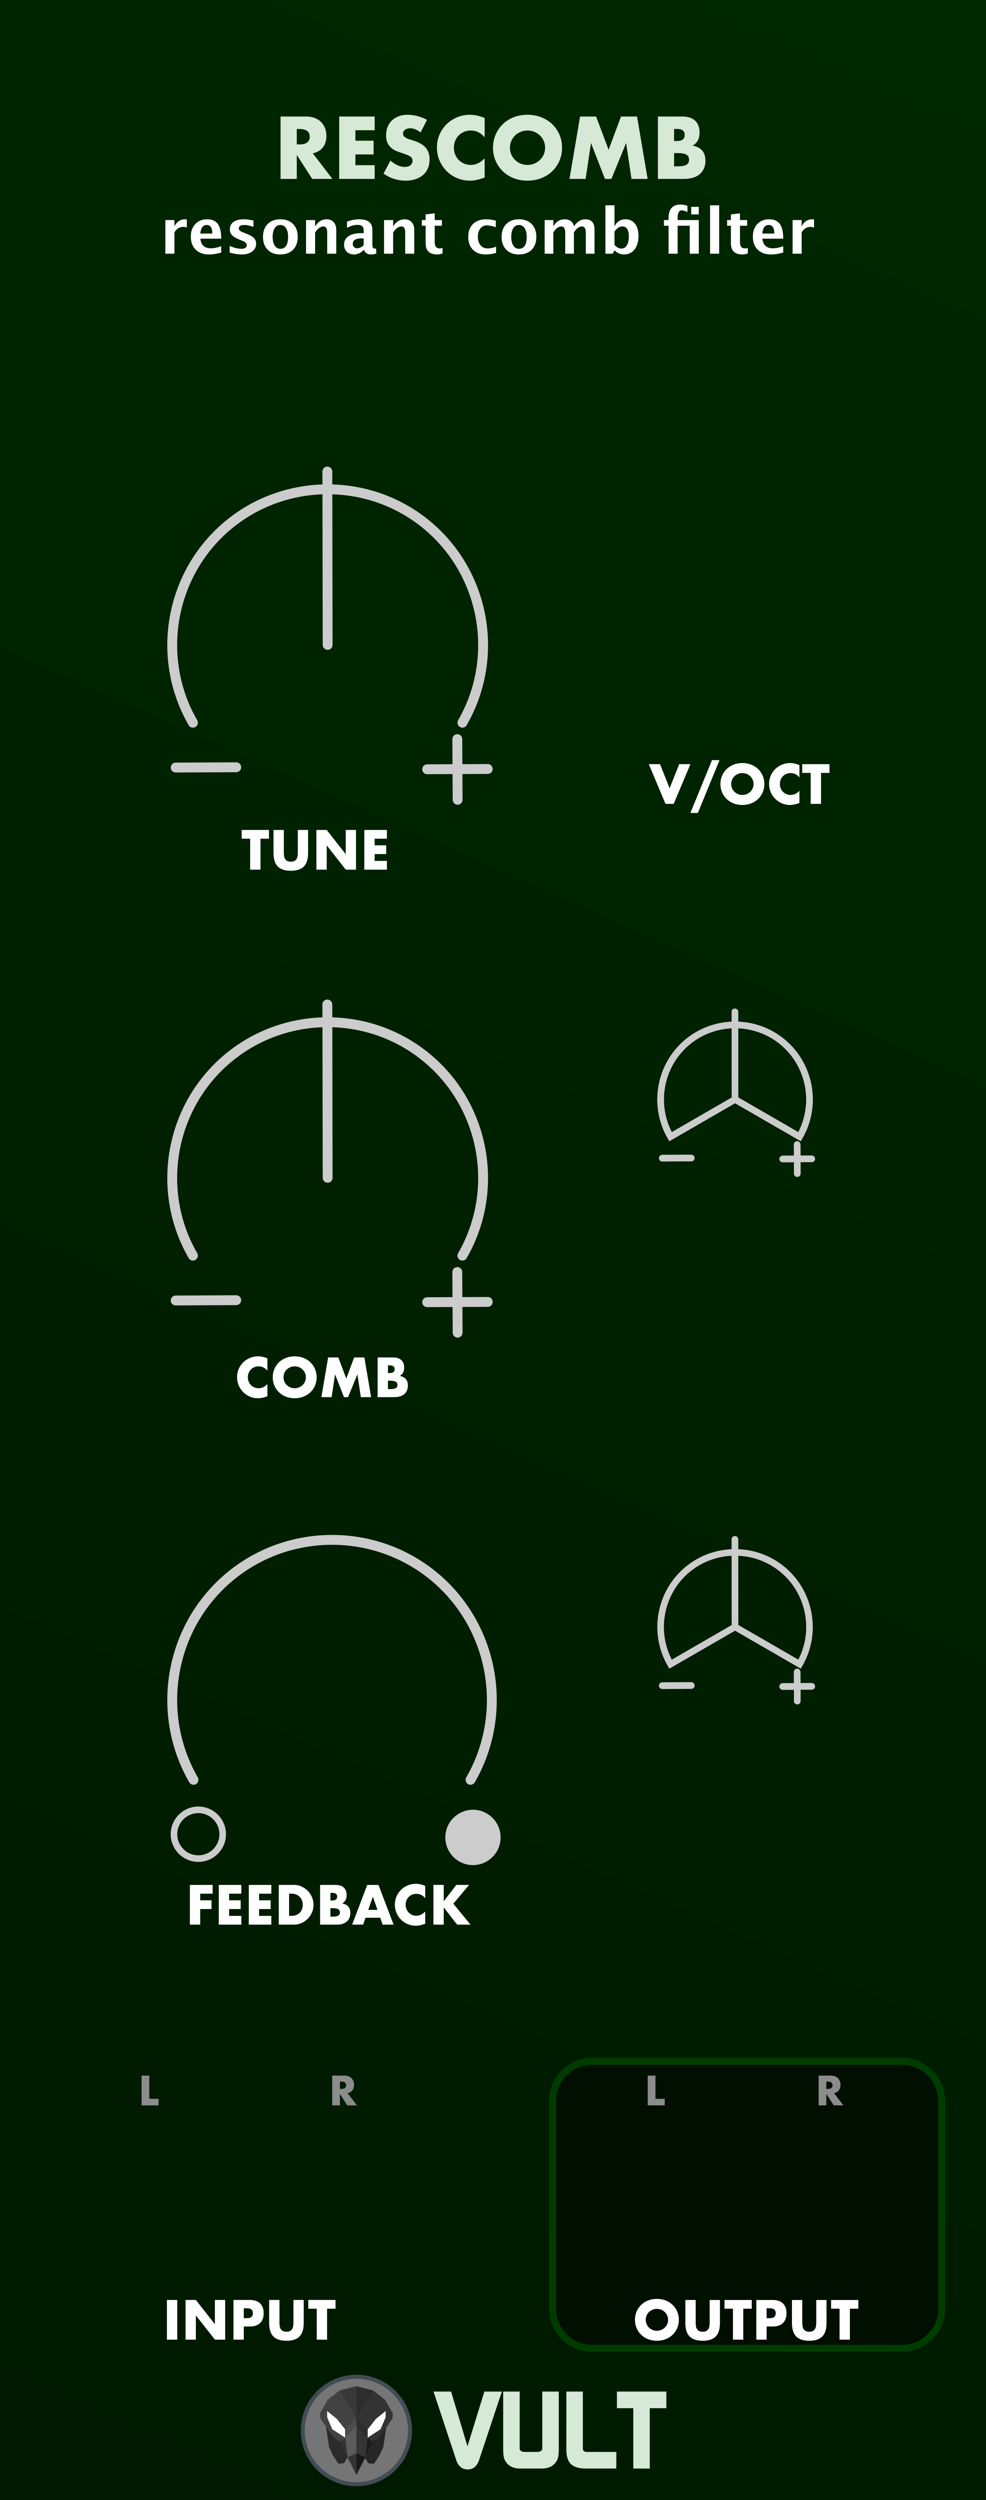<?xml version="1.0" encoding="UTF-8" standalone="no"?>
<svg
   xmlns:serif="http://www.serif.com/"
   xmlns:dc="http://purl.org/dc/elements/1.1/"
   xmlns:cc="http://creativecommons.org/ns#"
   xmlns:rdf="http://www.w3.org/1999/02/22-rdf-syntax-ns#"
   xmlns:svg="http://www.w3.org/2000/svg"
   xmlns="http://www.w3.org/2000/svg"
   xmlns:sodipodi="http://sodipodi.sourceforge.net/DTD/sodipodi-0.dtd"
   xmlns:inkscape="http://www.inkscape.org/namespaces/inkscape"
   width="150px"
   height="380px"
   version="1.1"
   xml:space="preserve"
   style="fill-rule:evenodd;clip-rule:evenodd;stroke-linecap:round;"
   id="svg1067"
   sodipodi:docname="Rescomb.svg"
   inkscape:version="0.92.3 (2405546, 2018-03-11)"><rect width="100%" height="100%" fill="#808080" stroke="none"/><sodipodi:namedview
   pagecolor="#ffffff"
   bordercolor="#666666"
   borderopacity="1"
   objecttolerance="10"
   gridtolerance="10"
   guidetolerance="10"
   inkscape:pageopacity="0"
   inkscape:pageshadow="2"
   inkscape:window-width="1920"
   inkscape:window-height="1017"
   id="namedview1069"
   showgrid="false"
   inkscape:zoom="2.2105263"
   inkscape:cx="75"
   inkscape:cy="190"
   inkscape:window-x="1912"
   inkscape:window-y="-8"
   inkscape:window-maximized="1"
   inkscape:current-layer="svg1067" />
  <defs
   id="defs949">
    <linearGradient
   id="_Linear1"
   x1="0"
   y1="0"
   x2="1"
   y2="0"
   gradientUnits="userSpaceOnUse"
   gradientTransform="matrix(150,-379.998,379.998,150,3.28145e-4,379.998)">
      <stop
   offset="0"
   style="stop-color:#001900;stop-opacity:1"
   id="stop944" />
      <stop
   offset="1"
   style="stop-color:#002800;stop-opacity:1"
   id="stop946" />
    </linearGradient>
  
    
    
    
    
    
    
    
    
    
    
    
    
    
    
    
    
    
    
    
    
    
    
    
    
    
    
    
    
    
    
    
    
    
    
    
    
    
    
    
    
    
    
    
    
    
    
    
    
    
    
    
    
    
    
    
    
    
    
    
    
    
    
    
    
    
    
    
    
    
    
    
    
    
    
    
    
    
    
    
    
    
    
    
    
    
    
    
    
    
    
    
    
    
    
    
    
    
    
    
    
    
    
    
    
    
    
    
    
    
    
    
    
    
    
    
  </defs>
  <rect
   style="fill:url(#_Linear1)"
   height="379.998"
   width="150"
   y="0"
   x="0"
   id="rect17999" /><g
   id="g1201"
   style="fill:#d6e8d6"><path
     id="path42"
     d="m 65.952,363.5 h 2.673 l 2.49,8.317 2.574,-8.317 h 2.66 l -3.46,10.397 c -0.323,0.959 -0.903,1.438 -1.738,1.438 -0.847,0 -1.433,-0.484 -1.755,-1.453 z"
     style="fill:#d6e8d6;fill-rule:nonzero"
     inkscape:connector-curvature="0" /><path
     id="path44"
     d="M 76.55,372.292 V 363.5 h 2.507 v 8.709 c 0.044,0.312 0.334,0.468 0.869,0.468 h 1.705 c 0.513,0 0.797,-0.145 0.853,-0.435 l 0.017,-0.083 V 363.5 h 2.507 v 8.776 c 0,0.769 -0.083,1.315 -0.251,1.638 -0.445,0.858 -1.231,1.287 -2.357,1.287 h -3.243 c -1.159,0 -1.95,-0.44 -2.373,-1.321 -0.156,-0.323 -0.234,-0.852 -0.234,-1.588 z"
     style="fill:#d6e8d6;fill-rule:nonzero"
     inkscape:connector-curvature="0" /><path
     id="path46"
     d="M 86.161,372.343 V 363.5 h 2.508 v 8.642 c 0,0.357 0.211,0.535 0.635,0.535 h 4.463 l -0.016,2.524 h -4.664 c -0.167,0 -0.312,-0.006 -0.435,-0.017 -0.903,-0.077 -1.544,-0.342 -1.922,-0.794 -0.379,-0.451 -0.569,-1.133 -0.569,-2.047 z"
     style="fill:#d6e8d6;fill-rule:nonzero"
     inkscape:connector-curvature="0" /><path
     id="path48"
     d="M 93.851,366.024 V 363.5 h 7.522 v 2.524 h -2.524 v 9.177 h -2.508 v -9.177 z"
     style="fill:#d6e8d6;fill-rule:nonzero"
     inkscape:connector-curvature="0" /></g><path
   inkscape:connector-curvature="0"
   style="fill:#ffffff;fill-rule:nonzero"
   d="m 39.626,127.475 v 4.706 h -1.569 v -4.706 h -1.288 v -1.329 h 4.146 v 1.329 z"
   id="path18007" /><path
   inkscape:connector-curvature="0"
   style="fill:#ffffff;fill-rule:nonzero"
   d="m 43.179,126.146 v 3.282 c 0,0.176 0.008,0.356 0.02,0.54 0.012,0.184 0.053,0.352 0.121,0.5 0.068,0.148 0.172,0.272 0.316,0.364 0.144,0.092 0.348,0.14 0.608,0.14 0.26,0 0.464,-0.048 0.604,-0.14 0.14,-0.092 0.248,-0.216 0.316,-0.364 0.068,-0.148 0.112,-0.316 0.124,-0.5 0.012,-0.184 0.02,-0.364 0.02,-0.54 v -3.282 h 1.561 v 3.498 c 0,0.94 -0.216,1.624 -0.644,2.057 -0.428,0.432 -1.089,0.648 -1.981,0.648 -0.892,0 -1.553,-0.216 -1.985,-0.648 -0.432,-0.433 -0.648,-1.117 -0.648,-2.057 v -3.498 z"
   id="path18009" /><path
   inkscape:connector-curvature="0"
   style="fill:#ffffff;fill-rule:nonzero"
   d="m 48.134,132.181 v -6.035 h 1.568 l 2.897,3.69 v -3.69 h 1.561 v 6.035 h -1.561 l -2.897,-3.69 v 3.69 z"
   id="path18011" /><path
   inkscape:connector-curvature="0"
   style="fill:#ffffff;fill-rule:nonzero"
   d="m 58.858,127.475 h -1.865 v 1.008 h 1.761 v 1.329 h -1.761 v 1.04 h 1.865 v 1.329 h -3.433 v -6.035 h 3.433 z"
   id="path18013" /><path
   inkscape:connector-curvature="0"
   style="fill:none;stroke:#cccccc;stroke-width:1.5px"
   d="m 70.343,109.847 c 5.718,-9.906 3.48,-22.611 -5.286,-29.963 -8.761,-7.353 -21.66,-7.353 -30.422,0 -8.762,7.352 -11.004,20.057 -5.282,29.963"
   id="path18018" /><path
   inkscape:connector-curvature="0"
   style="fill:#cccccc;fill-rule:nonzero;stroke:#cccccc;stroke-width:1.5px"
   d="m 69.569,112.338 0.05,9.217"
   id="path9630" /><path
   inkscape:connector-curvature="0"
   style="fill:#cccccc;fill-rule:nonzero;stroke:#cccccc;stroke-width:1.5px"
   d="m 74.2,116.88 -9.213,0.043"
   id="path9630-1" /><path
   inkscape:connector-curvature="0"
   style="fill:#cccccc;fill-rule:nonzero;stroke:#cccccc;stroke-width:1.5px"
   d="m 35.939,116.619 -9.213,0.043"
   id="path9630-1-6" /><path
   inkscape:connector-curvature="0"
   style="fill:none;stroke:#cccccc;stroke-width:1.5px"
   d="M 49.846,98.018 49.799,71.671"
   id="path9948" /><path
   inkscape:connector-curvature="0"
   style="fill:#ffffff;fill-rule:nonzero"
   d="m 100.41,116.146 1.456,3.674 1.465,-3.674 h 1.704 l -2.545,6.035 h -1.248 l -2.537,-6.035 z"
   id="path18027" /><path
   inkscape:connector-curvature="0"
   style="fill:#ffffff;fill-rule:nonzero"
   d="m 108.317,115.538 h 1.144 l -3.297,8.027 h -1.137 z"
   id="path18029" /><path
   inkscape:connector-curvature="0"
   style="fill:#ffffff;fill-rule:nonzero"
   d="m 111.238,119.164 c 0,0.24 0.044,0.46 0.136,0.664 0.092,0.204 0.212,0.38 0.368,0.528 0.156,0.148 0.336,0.264 0.54,0.348 0.205,0.084 0.425,0.124 0.653,0.124 0.228,0 0.448,-0.04 0.652,-0.124 0.204,-0.084 0.388,-0.2 0.544,-0.348 0.156,-0.148 0.28,-0.324 0.372,-0.528 0.092,-0.204 0.136,-0.424 0.136,-0.664 0,-0.241 -0.044,-0.461 -0.136,-0.665 -0.092,-0.204 -0.216,-0.38 -0.372,-0.528 -0.156,-0.148 -0.34,-0.264 -0.544,-0.348 -0.204,-0.084 -0.424,-0.124 -0.652,-0.124 -0.228,0 -0.448,0.04 -0.653,0.124 -0.204,0.084 -0.384,0.2 -0.54,0.348 -0.156,0.148 -0.276,0.324 -0.368,0.528 -0.092,0.204 -0.136,0.424 -0.136,0.665 z m -1.641,0 c 0,-0.449 0.084,-0.865 0.248,-1.253 0.164,-0.388 0.397,-0.724 0.689,-1.012 0.292,-0.289 0.644,-0.513 1.052,-0.677 0.408,-0.164 0.856,-0.244 1.349,-0.244 0.484,0 0.932,0.08 1.344,0.244 0.412,0.164 0.765,0.388 1.061,0.677 0.296,0.288 0.528,0.624 0.692,1.012 0.164,0.388 0.248,0.804 0.248,1.253 0,0.448 -0.084,0.864 -0.248,1.252 -0.164,0.388 -0.396,0.724 -0.692,1.012 -0.296,0.289 -0.649,0.513 -1.061,0.677 -0.412,0.164 -0.86,0.244 -1.344,0.244 -0.493,0 -0.941,-0.08 -1.349,-0.244 -0.408,-0.164 -0.76,-0.388 -1.052,-0.677 -0.292,-0.288 -0.525,-0.624 -0.689,-1.012 -0.164,-0.388 -0.248,-0.804 -0.248,-1.252 z"
   id="path18031" /><path
   inkscape:connector-curvature="0"
   style="fill:#ffffff;fill-rule:nonzero"
   d="m 121.618,118.163 c -0.364,-0.444 -0.812,-0.664 -1.344,-0.664 -0.236,0 -0.452,0.044 -0.653,0.128 -0.2,0.084 -0.372,0.2 -0.516,0.348 -0.144,0.148 -0.256,0.32 -0.34,0.524 -0.084,0.204 -0.124,0.42 -0.124,0.657 0,0.24 0.04,0.46 0.124,0.664 0.084,0.204 0.196,0.38 0.344,0.528 0.148,0.148 0.32,0.268 0.516,0.352 0.197,0.084 0.413,0.128 0.641,0.128 0.5,0 0.952,-0.212 1.352,-0.64 v 1.857 l -0.16,0.056 c -0.24,0.084 -0.464,0.148 -0.672,0.188 -0.208,0.04 -0.412,0.06 -0.616,0.06 -0.416,0 -0.817,-0.08 -1.197,-0.236 -0.38,-0.156 -0.716,-0.38 -1.008,-0.665 -0.292,-0.284 -0.524,-0.624 -0.701,-1.016 -0.176,-0.392 -0.264,-0.82 -0.264,-1.284 0,-0.465 0.088,-0.889 0.26,-1.277 0.173,-0.388 0.405,-0.72 0.697,-1 0.292,-0.281 0.628,-0.501 1.012,-0.657 0.384,-0.156 0.789,-0.236 1.209,-0.236 0.24,0 0.476,0.024 0.708,0.076 0.232,0.052 0.476,0.128 0.732,0.236 z"
   id="path18033" /><path
   inkscape:connector-curvature="0"
   style="fill:#ffffff;fill-rule:nonzero"
   d="m 124.9,117.475 v 4.706 h -1.569 v -4.706 h -1.289 v -1.329 h 4.146 v 1.329 z"
   id="path18035" /><path
   inkscape:connector-curvature="0"
   style="fill:none;stroke:#cccccc;stroke-width:1px"
   d="m 121.64,172.767 c 2.737,-4.742 1.664,-10.824 -2.534,-14.346 -4.193,-3.521 -10.372,-3.521 -14.566,0 -4.197,3.522 -5.27,9.604 -2.533,14.346 l 9.816,-5.666 z"
   id="path18040" /><path
   inkscape:connector-curvature="0"
   style="fill:#cccccc;fill-rule:nonzero;stroke:#cccccc;stroke-width:1px"
   d="m 121.267,173.964 0.024,4.41"
   id="path18043" /><path
   inkscape:connector-curvature="0"
   style="fill:#cccccc;fill-rule:nonzero;stroke:#cccccc;stroke-width:1px"
   d="m 123.484,176.137 -4.41,0.02"
   id="path18046" /><path
   inkscape:connector-curvature="0"
   style="fill:#cccccc;fill-rule:nonzero;stroke:#cccccc;stroke-width:1px"
   d="m 105.165,176.013 -4.414,0.02"
   id="path18049" /><path
   inkscape:connector-curvature="0"
   style="fill:none;stroke:#cccccc;stroke-width:1px"
   d="m 111.823,167.105 -0.024,-13.31"
   id="path18052" /><path
   inkscape:connector-curvature="0"
   style="fill:none;stroke:#cccccc;stroke-width:1px"
   d="m 121.64,172.767 c 2.737,-4.742 1.664,-10.824 -2.534,-14.346 -4.193,-3.521 -10.372,-3.521 -14.566,0 -4.197,3.522 -5.27,9.604 -2.533,14.346 l 9.816,-5.666 z"
   id="path18055" /><path
   inkscape:connector-curvature="0"
   style="fill:#cccccc;fill-rule:nonzero;stroke:#cccccc;stroke-width:1px"
   d="m 121.267,173.964 0.024,4.41"
   id="path18058" /><path
   inkscape:connector-curvature="0"
   style="fill:#cccccc;fill-rule:nonzero;stroke:#cccccc;stroke-width:1px"
   d="m 123.484,176.137 -4.41,0.02"
   id="path18061" /><path
   inkscape:connector-curvature="0"
   style="fill:#cccccc;fill-rule:nonzero;stroke:#cccccc;stroke-width:1px"
   d="m 105.165,176.013 -4.414,0.02"
   id="path18064" /><path
   inkscape:connector-curvature="0"
   style="fill:none;stroke:#cccccc;stroke-width:1px"
   d="m 111.823,167.105 -0.024,-13.31"
   id="path18067" /><path
   inkscape:connector-curvature="0"
   style="fill:#ffffff;fill-rule:nonzero"
   d="m 40.681,208.337 c -0.364,-0.444 -0.812,-0.664 -1.344,-0.664 -0.236,0 -0.453,0.044 -0.653,0.128 -0.2,0.084 -0.372,0.2 -0.516,0.348 -0.144,0.148 -0.256,0.32 -0.34,0.524 -0.084,0.204 -0.124,0.42 -0.124,0.657 0,0.24 0.04,0.46 0.124,0.664 0.084,0.204 0.196,0.38 0.344,0.528 0.148,0.148 0.32,0.268 0.516,0.352 0.196,0.084 0.413,0.128 0.641,0.128 0.5,0 0.952,-0.212 1.352,-0.64 v 1.857 l -0.16,0.056 c -0.24,0.084 -0.464,0.148 -0.672,0.188 -0.208,0.04 -0.412,0.06 -0.616,0.06 -0.417,0 -0.817,-0.08 -1.197,-0.236 -0.38,-0.156 -0.716,-0.38 -1.008,-0.665 -0.292,-0.284 -0.525,-0.624 -0.701,-1.016 -0.176,-0.392 -0.264,-0.82 -0.264,-1.284 0,-0.465 0.088,-0.889 0.26,-1.277 0.172,-0.388 0.405,-0.72 0.697,-1 0.292,-0.281 0.628,-0.501 1.012,-0.657 0.384,-0.156 0.788,-0.236 1.209,-0.236 0.24,0 0.476,0.024 0.708,0.076 0.232,0.052 0.476,0.128 0.732,0.236 z"
   id="path18072" /><path
   inkscape:connector-curvature="0"
   style="fill:#ffffff;fill-rule:nonzero"
   d="m 43.13,209.338 c 0,0.24 0.044,0.46 0.136,0.664 0.092,0.204 0.212,0.38 0.368,0.528 0.156,0.148 0.337,0.264 0.541,0.348 0.204,0.084 0.424,0.124 0.652,0.124 0.228,0 0.448,-0.04 0.652,-0.124 0.204,-0.084 0.388,-0.2 0.544,-0.348 0.156,-0.148 0.28,-0.324 0.373,-0.528 0.092,-0.204 0.136,-0.424 0.136,-0.664 0,-0.241 -0.044,-0.461 -0.136,-0.665 -0.093,-0.204 -0.217,-0.38 -0.373,-0.528 -0.156,-0.148 -0.34,-0.264 -0.544,-0.348 -0.204,-0.084 -0.424,-0.124 -0.652,-0.124 -0.228,0 -0.448,0.04 -0.652,0.124 -0.204,0.084 -0.385,0.2 -0.541,0.348 -0.156,0.148 -0.276,0.324 -0.368,0.528 -0.092,0.204 -0.136,0.424 -0.136,0.665 z m -1.64,0 c 0,-0.449 0.084,-0.865 0.248,-1.253 0.164,-0.388 0.396,-0.724 0.688,-1.012 0.292,-0.289 0.644,-0.513 1.052,-0.677 0.408,-0.164 0.857,-0.244 1.349,-0.244 0.484,0 0.932,0.08 1.344,0.244 0.413,0.164 0.765,0.388 1.061,0.677 0.296,0.288 0.528,0.624 0.692,1.012 0.164,0.388 0.248,0.804 0.248,1.253 0,0.448 -0.084,0.864 -0.248,1.252 -0.164,0.388 -0.396,0.724 -0.692,1.012 -0.296,0.289 -0.648,0.513 -1.061,0.677 -0.412,0.164 -0.86,0.244 -1.344,0.244 -0.492,0 -0.941,-0.08 -1.349,-0.244 -0.408,-0.164 -0.76,-0.388 -1.052,-0.677 -0.292,-0.288 -0.524,-0.624 -0.688,-1.012 -0.164,-0.388 -0.248,-0.804 -0.248,-1.252 z"
   id="path18074" /><path
   inkscape:connector-curvature="0"
   style="fill:#ffffff;fill-rule:nonzero"
   d="m 48.893,212.355 1.024,-6.035 h 1.553 l 1.208,3.218 1.201,-3.218 h 1.552 l 1.025,6.035 h -1.561 l -0.52,-3.474 -1.425,3.474 h -0.624 l -1.353,-3.474 -0.52,3.474 z"
   id="path18076" /><path
   inkscape:connector-curvature="0"
   style="fill:#ffffff;fill-rule:nonzero"
   d="m 59.017,211.138 h 0.344 c 0.396,0 0.676,-0.052 0.848,-0.152 0.172,-0.1 0.256,-0.264 0.256,-0.488 0,-0.224 -0.084,-0.388 -0.256,-0.488 -0.172,-0.1 -0.452,-0.152 -0.848,-0.152 h -0.344 z m 0,-2.449 h 0.288 c 0.492,0 0.736,-0.196 0.736,-0.584 0,-0.388 -0.244,-0.584 -0.736,-0.584 h -0.288 z m -1.569,-2.369 h 2.337 c 0.556,0 0.976,0.132 1.265,0.4 0.288,0.269 0.432,0.653 0.432,1.153 0,0.304 -0.056,0.556 -0.164,0.756 -0.108,0.2 -0.276,0.368 -0.5,0.508 0.224,0.044 0.416,0.109 0.572,0.197 0.156,0.088 0.284,0.196 0.384,0.324 0.1,0.128 0.168,0.272 0.212,0.432 0.044,0.16 0.064,0.332 0.064,0.512 0,0.284 -0.048,0.532 -0.148,0.752 -0.1,0.22 -0.236,0.405 -0.416,0.553 -0.18,0.148 -0.396,0.26 -0.652,0.336 -0.257,0.076 -0.545,0.112 -0.865,0.112 h -2.521 z"
   id="path18078" /><path
   inkscape:connector-curvature="0"
   style="fill:none;stroke:#cccccc;stroke-width:1px"
   d="m 121.64,252.941 c 2.737,-4.742 1.664,-10.824 -2.534,-14.346 -4.193,-3.521 -10.372,-3.521 -14.566,0 -4.197,3.522 -5.27,9.604 -2.533,14.346 l 9.816,-5.666 z"
   id="path18083" /><path
   inkscape:connector-curvature="0"
   style="fill:#cccccc;fill-rule:nonzero;stroke:#cccccc;stroke-width:1px"
   d="m 121.267,254.138 0.024,4.41"
   id="path18086" /><path
   inkscape:connector-curvature="0"
   style="fill:#cccccc;fill-rule:nonzero;stroke:#cccccc;stroke-width:1px"
   d="m 123.484,256.311 -4.41,0.02"
   id="path18089" /><path
   inkscape:connector-curvature="0"
   style="fill:#cccccc;fill-rule:nonzero;stroke:#cccccc;stroke-width:1px"
   d="m 105.165,256.187 -4.414,0.02"
   id="path18092" /><path
   inkscape:connector-curvature="0"
   style="fill:none;stroke:#cccccc;stroke-width:1px"
   d="m 111.823,247.279 -0.024,-13.31"
   id="path18095" /><path
   inkscape:connector-curvature="0"
   style="fill:#cccccc;fill-rule:nonzero;stroke:#cccccc;stroke-width:1px"
   d="m 121.267,254.138 0.024,4.41"
   id="path18098" /><path
   inkscape:connector-curvature="0"
   style="fill:#cccccc;fill-rule:nonzero;stroke:#cccccc;stroke-width:1px"
   d="m 123.484,256.311 -4.41,0.02"
   id="path18101" /><path
   inkscape:connector-curvature="0"
   style="fill:#cccccc;fill-rule:nonzero;stroke:#cccccc;stroke-width:1px"
   d="m 105.165,256.187 -4.414,0.02"
   id="path18104" /><path
   inkscape:connector-curvature="0"
   style="fill:none;stroke:#cccccc;stroke-width:1px"
   d="m 111.823,247.279 -0.024,-13.31"
   id="path18107" /><path
   inkscape:connector-curvature="0"
   style="fill:#ffffff;fill-rule:nonzero"
   d="m 32.346,287.823 h -1.889 v 1.008 h 1.721 v 1.329 h -1.721 v 2.369 h -1.568 v -6.035 h 3.457 z"
   id="path18112" /><path
   inkscape:connector-curvature="0"
   style="fill:#ffffff;fill-rule:nonzero"
   d="m 36.716,287.823 h -1.865 v 1.008 h 1.761 v 1.329 h -1.761 v 1.04 h 1.865 v 1.329 h -3.434 v -6.035 h 3.434 z"
   id="path18114" /><path
   inkscape:connector-curvature="0"
   style="fill:#ffffff;fill-rule:nonzero"
   d="m 41.278,287.823 h -1.865 v 1.008 h 1.761 v 1.329 h -1.761 v 1.04 h 1.865 v 1.329 h -3.434 v -6.035 h 3.434 z"
   id="path18116" /><path
   inkscape:connector-curvature="0"
   style="fill:#ffffff;fill-rule:nonzero"
   d="m 43.975,291.2 h 0.36 c 0.272,0 0.516,-0.044 0.728,-0.128 0.212,-0.084 0.392,-0.204 0.54,-0.352 0.149,-0.148 0.261,-0.328 0.337,-0.532 0.076,-0.204 0.116,-0.432 0.116,-0.676 0,-0.241 -0.04,-0.465 -0.12,-0.673 -0.08,-0.208 -0.192,-0.388 -0.341,-0.536 -0.148,-0.148 -0.328,-0.268 -0.54,-0.352 -0.212,-0.084 -0.452,-0.128 -0.72,-0.128 h -0.36 z m -1.569,-4.706 h 2.321 c 0.412,0 0.796,0.084 1.157,0.248 0.36,0.164 0.676,0.385 0.944,0.661 0.268,0.276 0.48,0.596 0.636,0.96 0.156,0.364 0.232,0.748 0.232,1.149 0,0.396 -0.076,0.776 -0.228,1.14 -0.152,0.364 -0.364,0.688 -0.632,0.964 -0.268,0.277 -0.584,0.501 -0.944,0.665 -0.361,0.164 -0.749,0.248 -1.165,0.248 h -2.321 z"
   id="path18118" /><path
   inkscape:connector-curvature="0"
   style="fill:#ffffff;fill-rule:nonzero"
   d="m 50.265,291.312 h 0.345 c 0.396,0 0.676,-0.052 0.848,-0.152 0.172,-0.1 0.256,-0.264 0.256,-0.488 0,-0.224 -0.084,-0.388 -0.256,-0.488 -0.172,-0.1 -0.452,-0.152 -0.848,-0.152 h -0.345 z m 0,-2.449 h 0.289 c 0.492,0 0.736,-0.196 0.736,-0.584 0,-0.388 -0.244,-0.584 -0.736,-0.584 h -0.289 z m -1.568,-2.369 h 2.337 c 0.556,0 0.976,0.132 1.264,0.4 0.288,0.269 0.432,0.653 0.432,1.153 0,0.304 -0.056,0.556 -0.164,0.756 -0.108,0.2 -0.276,0.368 -0.5,0.508 0.224,0.044 0.416,0.109 0.572,0.197 0.156,0.088 0.285,0.196 0.385,0.324 0.1,0.128 0.168,0.272 0.212,0.432 0.044,0.16 0.064,0.332 0.064,0.512 0,0.284 -0.048,0.532 -0.148,0.752 -0.1,0.22 -0.236,0.405 -0.417,0.553 -0.18,0.148 -0.396,0.26 -0.652,0.336 -0.256,0.076 -0.544,0.112 -0.864,0.112 h -2.521 z"
   id="path18120" /><path
   inkscape:connector-curvature="0"
   style="fill:#ffffff;fill-rule:nonzero"
   d="m 57.428,290.288 -0.704,-2.009 -0.704,2.009 z m 0.417,1.192 h -2.241 l -0.361,1.049 h -1.672 l 2.297,-6.035 h 1.712 l 2.297,6.035 h -1.672 z"
   id="path18122" /><path
   inkscape:connector-curvature="0"
   style="fill:#ffffff;fill-rule:nonzero"
   d="m 64.687,288.511 c -0.364,-0.444 -0.812,-0.664 -1.344,-0.664 -0.236,0 -0.452,0.044 -0.652,0.128 -0.2,0.084 -0.373,0.2 -0.517,0.348 -0.144,0.148 -0.256,0.32 -0.34,0.524 -0.084,0.204 -0.124,0.42 -0.124,0.657 0,0.24 0.04,0.46 0.124,0.664 0.084,0.204 0.196,0.38 0.344,0.528 0.148,0.148 0.321,0.268 0.517,0.352 0.196,0.084 0.412,0.128 0.64,0.128 0.5,0 0.952,-0.212 1.352,-0.64 v 1.857 l -0.16,0.056 c -0.24,0.084 -0.464,0.148 -0.672,0.188 -0.208,0.04 -0.412,0.06 -0.616,0.06 -0.416,0 -0.817,-0.08 -1.197,-0.236 -0.38,-0.156 -0.716,-0.38 -1.008,-0.665 -0.292,-0.284 -0.524,-0.624 -0.7,-1.016 -0.176,-0.392 -0.265,-0.82 -0.265,-1.284 0,-0.465 0.089,-0.889 0.261,-1.277 0.172,-0.388 0.404,-0.72 0.696,-1 0.292,-0.281 0.628,-0.501 1.012,-0.657 0.384,-0.156 0.789,-0.236 1.209,-0.236 0.24,0 0.476,0.024 0.708,0.076 0.232,0.052 0.476,0.128 0.732,0.236 z"
   id="path18124" /><path
   inkscape:connector-curvature="0"
   style="fill:#ffffff;fill-rule:nonzero"
   d="m 67.505,288.983 1.912,-2.489 h 1.937 l -2.393,2.857 2.617,3.178 h -2.033 l -2.04,-2.617 v 2.617 h -1.569 v -6.035 h 1.569 z"
   id="path18126" /><path
   inkscape:connector-curvature="0"
   style="fill:none;stroke:#cccccc;stroke-width:1.5px;stroke-linecap:butt"
   d="m 71.583,270.519 c 5.878,-10.184 3.577,-23.245 -5.431,-30.804 -9.007,-7.556 -22.273,-7.556 -31.281,0 -9.007,7.559 -11.308,20.62 -5.43,30.804"
   id="path18131" /><circle
   style="fill:none;stroke:#cccccc;stroke-width:1px;stroke-linecap:butt"
   r="3.706"
   cy="278.787"
   cx="30.173"
   id="circle18134" /><circle
   style="fill:#cccccc;stroke:#cccccc;stroke-width:1px;stroke-linecap:butt"
   r="3.706"
   cy="279.275"
   cx="71.952"
   id="circle18137" /><path
   inkscape:connector-curvature="0"
   style="fill:none;stroke:#cccccc;stroke-width:1.5px"
   d="m 70.343,190.847 c 5.718,-9.906 3.48,-22.611 -5.286,-29.963 -8.761,-7.353 -21.66,-7.353 -30.422,0 -8.762,7.352 -11.004,20.057 -5.282,29.963"
   id="path18140" /><path
   inkscape:connector-curvature="0"
   style="fill:#cccccc;fill-rule:nonzero;stroke:#cccccc;stroke-width:1.5px"
   d="m 69.569,193.338 0.05,9.217"
   serif:id="path9630"
   id="path96301" /><path
   inkscape:connector-curvature="0"
   style="fill:#cccccc;fill-rule:nonzero;stroke:#cccccc;stroke-width:1.5px"
   d="m 74.2,197.88 -9.213,0.043"
   serif:id="path9630-1"
   id="path9630-11" /><path
   inkscape:connector-curvature="0"
   style="fill:#cccccc;fill-rule:nonzero;stroke:#cccccc;stroke-width:1.5px"
   d="m 35.939,197.619 -9.213,0.043"
   serif:id="path9630-1-6"
   id="path9630-1-61" /><path
   inkscape:connector-curvature="0"
   style="fill:none;stroke:#cccccc;stroke-width:1.5px"
   d="M 49.846,179.018 49.799,152.671"
   serif:id="path9948"
   id="path99481" /><path
   inkscape:connector-curvature="0"
   style="fill:#757575;fill-rule:nonzero;stroke:#414c55;stroke-width:0.61px;stroke-linecap:butt;stroke-miterlimit:10"
   d="m 62.383,369.417 c 0,-4.509 -3.655,-8.164 -8.164,-8.164 -4.509,0 -8.165,3.655 -8.165,8.164 0,4.509 3.656,8.165 8.165,8.165 4.509,0 8.164,-3.656 8.164,-8.165 z"
   id="path4" /><path
   inkscape:connector-curvature="0"
   style="fill:#2b2b2b;fill-rule:nonzero"
   d="m 52.321,374.394 0.553,-0.891 -1.064,-2.393 -2.216,-2.284 0.46,3.101 0.597,1.28 0.833,1.264 z"
   id="polygon6" /><path
   inkscape:connector-curvature="0"
   style="fill:#262626;fill-rule:nonzero"
   d="m 56.048,374.401 -0.553,-0.89 1.064,-2.393 2.216,-2.285 -0.46,3.101 -0.597,1.281 -0.833,1.263 z"
   id="polygon8" /><path
   inkscape:connector-curvature="0"
   style="fill:#424242;fill-rule:nonzero"
   d="m 51.636,363.359 2.584,-0.66 v 13.447 l -1.349,-2.651 -1.061,-2.385 -1.022,-0.581 -2.052,-2.92 -0.057,-0.776 1.148,-2.067 z"
   id="polygon12" /><path
   inkscape:connector-curvature="0"
   style="fill:#333333;fill-rule:nonzero"
   d="m 56.801,363.364 -2.584,-0.661 v 13.448 l 1.35,-2.651 1.06,-2.385 1.023,-0.581 2.051,-2.921 0.058,-0.775 -1.149,-2.067 z"
   id="polygon14" /><path
   inkscape:connector-curvature="0"
   style="fill:#4c4c4c;fill-rule:nonzero"
   d="m 52.496,369.237 1.723,-1.684 v 1.229 l -1.723,1.718 v -1.263"
   id="polyline16" /><path
   inkscape:connector-curvature="0"
   style="fill:#5b5b5b;fill-rule:nonzero"
   d="m 54.22,368.781 -1.723,1.718 0.377,3.004 1.346,2.643 z"
   id="polygon18" /><path
   inkscape:connector-curvature="0"
   style="fill:#333333;fill-rule:nonzero"
   d="m 54.22,376.146 -1.346,-2.643 1.346,-0.635 z"
   id="polygon20" /><path
   inkscape:connector-curvature="0"
   style="fill:#ffffff;fill-rule:nonzero"
   d="m 52.497,370.499 v -1.263 l -1.249,-1.58 -1.477,-1.19 -10e-4,0.932 0.775,1.823 z"
   id="polygon22" /><path
   inkscape:connector-curvature="0"
   style="fill:#2d2d2d;fill-rule:nonzero"
   d="m 55.942,369.238 -1.722,-1.685 v 1.23 l 1.722,1.718 v -1.263"
   id="polyline24" /><path
   inkscape:connector-curvature="0"
   style="fill:#353535;fill-rule:nonzero"
   d="m 54.218,368.781 1.722,1.718 -0.376,3.004 -1.347,2.643 z"
   id="polygon26" /><path
   inkscape:connector-curvature="0"
   style="fill:#191919;fill-rule:nonzero"
   d="m 54.217,376.146 1.347,-2.643 -1.346,-0.635 z"
   id="polygon28" /><path
   inkscape:connector-curvature="0"
   style="fill:#ffffff;fill-rule:nonzero"
   d="m 55.94,370.499 v -1.263 l 1.249,-1.58 1.478,-1.19 10e-4,0.932 -0.775,1.823 z"
   id="polygon30" /><path
   inkscape:connector-curvature="0"
   style="fill:#383838;fill-rule:nonzero"
   d="m 51.652,363.338 2.566,4.215 -0.005,-4.87"
   id="polyline32" /><path
   inkscape:connector-curvature="0"
   style="fill:#2d2d2d;fill-rule:nonzero"
   d="m 56.785,363.338 -2.566,4.215 0.006,-4.869"
   id="polyline34" /><path
   inkscape:connector-curvature="0"
   style="fill:#333333;fill-rule:nonzero"
   d="m 51.811,371.111 0.688,-0.611 0.375,3.006 z"
   id="polygon36" /><path
   inkscape:connector-curvature="0"
   style="fill:#1c1c1c;fill-rule:nonzero"
   d="m 56.631,371.125 -0.688,-0.61 -0.375,3.006 z"
   id="polygon38" /><path
   inkscape:connector-curvature="0"
   style="fill:#ffffff;fill-rule:nonzero"
   d="m 25.158,38.559 v -5.112 h 1.378 v 0.964 c 0.357,-0.72 0.9,-1.08 1.63,-1.08 0.087,0 0.172,0.009 0.256,0.027 v 1.23 c -0.196,-0.071 -0.377,-0.107 -0.545,-0.107 -0.55,0 -0.997,0.278 -1.341,0.833 v 3.245 z"
   id="path18168" /><path
   inkscape:connector-curvature="0"
   style="fill:#ffffff;fill-rule:nonzero"
   d="m 33.654,38.387 c -0.654,0.192 -1.275,0.289 -1.862,0.289 -0.853,0 -1.527,-0.243 -2.02,-0.727 -0.493,-0.484 -0.74,-1.145 -0.74,-1.983 0,-0.792 0.225,-1.428 0.677,-1.911 0.451,-0.483 1.049,-0.724 1.79,-0.724 0.748,0 1.295,0.236 1.639,0.707 0.344,0.472 0.516,1.219 0.516,2.239 h -3.17 c 0.094,0.976 0.628,1.463 1.607,1.463 0.461,0 0.983,-0.107 1.563,-0.321 z M 30.465,35.5 H 32.3 c 0,-0.872 -0.281,-1.307 -0.843,-1.307 -0.571,0 -0.902,0.435 -0.992,1.307 z"
   id="path18170" /><path
   inkscape:connector-curvature="0"
   style="fill:#ffffff;fill-rule:nonzero"
   d="m 34.944,38.396 v -1.01 c 0.683,0.286 1.266,0.428 1.75,0.428 0.566,0 0.848,-0.192 0.848,-0.577 0,-0.248 -0.233,-0.465 -0.699,-0.651 l -0.465,-0.187 c -0.505,-0.205 -0.868,-0.425 -1.085,-0.662 -0.217,-0.235 -0.326,-0.527 -0.326,-0.874 0,-0.485 0.186,-0.861 0.554,-1.13 0.37,-0.268 0.886,-0.402 1.551,-0.402 0.415,0 0.911,0.06 1.485,0.182 v 0.968 c -0.553,-0.193 -1.011,-0.288 -1.374,-0.288 -0.57,0 -0.856,0.177 -0.856,0.53 0,0.233 0.21,0.43 0.633,0.591 l 0.4,0.153 c 0.599,0.227 1.015,0.457 1.251,0.69 0.233,0.233 0.351,0.532 0.351,0.899 0,0.48 -0.2,0.871 -0.598,1.171 -0.399,0.298 -0.918,0.449 -1.558,0.449 -0.614,0 -1.235,-0.094 -1.862,-0.28 z"
   id="path18172" /><path
   inkscape:connector-curvature="0"
   style="fill:#ffffff;fill-rule:nonzero"
   d="m 42.616,38.676 c -0.797,0 -1.432,-0.242 -1.902,-0.725 -0.47,-0.482 -0.705,-1.131 -0.705,-1.948 0,-0.826 0.237,-1.477 0.711,-1.955 0.473,-0.478 1.116,-0.717 1.929,-0.717 0.816,0 1.461,0.239 1.934,0.717 0.473,0.478 0.71,1.126 0.71,1.946 0,0.838 -0.237,1.495 -0.712,1.969 -0.474,0.475 -1.13,0.713 -1.965,0.713 z m 0.023,-0.862 c 0.792,0 1.188,-0.607 1.188,-1.82 0,-0.556 -0.105,-0.994 -0.314,-1.317 -0.21,-0.323 -0.498,-0.484 -0.864,-0.484 -0.363,0 -0.649,0.161 -0.859,0.484 -0.21,0.323 -0.314,0.764 -0.314,1.326 0,0.556 0.103,0.997 0.312,1.323 0.207,0.326 0.491,0.488 0.851,0.488 z"
   id="path18174" /><path
   inkscape:connector-curvature="0"
   style="fill:#ffffff;fill-rule:nonzero"
   d="m 46.56,38.559 v -5.112 h 1.377 v 0.964 c 0.45,-0.72 1.031,-1.08 1.742,-1.08 0.456,0 0.816,0.144 1.08,0.433 0.263,0.289 0.396,0.683 0.396,1.183 v 3.612 h -1.379 v -3.273 c 0,-0.58 -0.192,-0.87 -0.577,-0.87 -0.437,0 -0.858,0.308 -1.262,0.927 v 3.216 z"
   id="path18176" /><path
   inkscape:connector-curvature="0"
   style="fill:#ffffff;fill-rule:nonzero"
   d="m 55.326,38.01 c -0.459,0.443 -0.951,0.666 -1.476,0.666 -0.446,0 -0.81,-0.137 -1.089,-0.41 -0.28,-0.273 -0.419,-0.627 -0.419,-1.062 0,-0.564 0.225,-1 0.677,-1.306 0.451,-0.306 1.098,-0.458 1.939,-0.458 h 0.368 v -0.466 c 0,-0.53 -0.302,-0.796 -0.908,-0.796 -0.537,0 -1.08,0.152 -1.629,0.456 v -0.949 c 0.623,-0.237 1.241,-0.354 1.852,-0.354 1.339,0 2.007,0.532 2.007,1.597 v 2.262 c 0,0.4 0.129,0.6 0.386,0.6 0.047,0 0.107,-0.005 0.182,-0.018 l 0.033,0.773 c -0.292,0.087 -0.549,0.131 -0.773,0.131 -0.565,0 -0.928,-0.223 -1.089,-0.666 z m 0,-0.74 V 36.231 H 55 c -0.891,0 -1.336,0.279 -1.336,0.838 0,0.19 0.065,0.349 0.193,0.478 0.129,0.128 0.288,0.193 0.477,0.193 0.323,0 0.654,-0.157 0.992,-0.47 z"
   id="path18178" /><path
   inkscape:connector-curvature="0"
   style="fill:#ffffff;fill-rule:nonzero"
   d="m 58.426,38.559 v -5.112 h 1.379 v 0.964 c 0.45,-0.72 1.03,-1.08 1.741,-1.08 0.456,0 0.816,0.144 1.08,0.433 0.263,0.289 0.396,0.683 0.396,1.183 v 3.612 h -1.379 v -3.273 c 0,-0.58 -0.192,-0.87 -0.577,-0.87 -0.437,0 -0.858,0.308 -1.261,0.927 v 3.216 z"
   id="path18180" /><path
   inkscape:connector-curvature="0"
   style="fill:#ffffff;fill-rule:nonzero"
   d="m 67.323,38.532 c -0.329,0.095 -0.588,0.144 -0.778,0.144 -1.194,0 -1.791,-0.559 -1.791,-1.676 v -2.692 h -0.573 v -0.861 h 0.573 v -0.86 l 1.377,-0.159 v 1.019 h 1.094 v 0.861 h -1.094 v 2.509 c 0,0.628 0.256,0.942 0.769,0.942 0.117,0 0.258,-0.023 0.423,-0.066 z"
   id="path18182" /><path
   inkscape:connector-curvature="0"
   style="fill:#ffffff;fill-rule:nonzero"
   d="m 75.465,38.447 c -0.57,0.152 -1.1,0.229 -1.587,0.229 -0.816,0 -1.461,-0.241 -1.934,-0.719 -0.474,-0.48 -0.711,-1.133 -0.711,-1.958 0,-0.835 0.244,-1.489 0.732,-1.961 0.487,-0.471 1.16,-0.707 2.02,-0.707 0.416,0 0.896,0.067 1.439,0.2 v 0.996 c -0.565,-0.183 -1.016,-0.274 -1.355,-0.274 -0.413,0 -0.745,0.158 -0.997,0.474 -0.251,0.317 -0.377,0.737 -0.377,1.262 0,0.537 0.136,0.967 0.408,1.29 0.271,0.323 0.633,0.484 1.086,0.484 0.413,0 0.839,-0.09 1.276,-0.27 z"
   id="path18184" /><path
   inkscape:connector-curvature="0"
   style="fill:#ffffff;fill-rule:nonzero"
   d="m 78.916,38.676 c -0.799,0 -1.433,-0.242 -1.903,-0.725 -0.47,-0.482 -0.705,-1.131 -0.705,-1.948 0,-0.826 0.237,-1.477 0.71,-1.955 0.474,-0.478 1.116,-0.717 1.93,-0.717 0.816,0 1.461,0.239 1.934,0.717 0.473,0.478 0.71,1.126 0.71,1.946 0,0.838 -0.237,1.495 -0.712,1.969 -0.475,0.475 -1.13,0.713 -1.964,0.713 z m 0.022,-0.862 c 0.792,0 1.188,-0.607 1.188,-1.82 0,-0.556 -0.105,-0.994 -0.315,-1.317 -0.209,-0.323 -0.497,-0.484 -0.863,-0.484 -0.364,0 -0.649,0.161 -0.859,0.484 -0.21,0.323 -0.315,0.764 -0.315,1.326 0,0.556 0.104,0.997 0.313,1.323 0.207,0.326 0.491,0.488 0.851,0.488 z"
   id="path18186" /><path
   inkscape:connector-curvature="0"
   style="fill:#ffffff;fill-rule:nonzero"
   d="m 82.859,38.559 v -5.112 h 1.322 v 0.964 c 0.403,-0.72 0.977,-1.08 1.723,-1.08 0.384,0 0.701,0.094 0.949,0.284 0.248,0.189 0.401,0.455 0.456,0.796 0.478,-0.72 1.055,-1.08 1.732,-1.08 0.934,0 1.402,0.516 1.402,1.546 v 3.682 H 89.12 v -3.231 c 0,-0.605 -0.202,-0.908 -0.605,-0.908 -0.413,0 -0.815,0.298 -1.206,0.894 v 3.245 h -1.322 v -3.231 c 0,-0.608 -0.203,-0.912 -0.61,-0.912 -0.406,0 -0.805,0.299 -1.196,0.898 v 3.245 z"
   id="path18188" /><path
   inkscape:connector-curvature="0"
   style="fill:#ffffff;fill-rule:nonzero"
   d="m 92.104,38.559 v -7.351 h 1.378 v 3.203 c 0.354,-0.72 0.911,-1.08 1.672,-1.08 0.614,0 1.097,0.225 1.45,0.675 0.352,0.45 0.528,1.07 0.528,1.857 0,0.854 -0.198,1.536 -0.596,2.047 -0.397,0.51 -0.928,0.766 -1.592,0.766 -0.571,0 -1.058,-0.211 -1.462,-0.634 l -0.256,0.517 z m 1.378,-1.336 c 0.336,0.373 0.693,0.559 1.071,0.559 0.339,0 0.609,-0.164 0.81,-0.491 0.202,-0.327 0.303,-0.765 0.303,-1.311 0,-1.046 -0.337,-1.569 -1.011,-1.569 -0.406,0 -0.797,0.262 -1.173,0.787 z"
   id="path18190" /><path
   inkscape:connector-curvature="0"
   style="fill:#ffffff;fill-rule:nonzero"
   d="m 101.709,38.559 v -4.251 h -0.703 v -0.861 h 0.703 v -0.353 c 0,-0.643 0.152,-1.137 0.458,-1.484 0.305,-0.345 0.742,-0.518 1.306,-0.518 0.347,0 0.717,0.063 1.108,0.19 v 0.941 c -0.385,-0.171 -0.671,-0.256 -0.856,-0.256 -0.426,0 -0.639,0.388 -0.639,1.164 v 0.316 h 3.218 v 5.112 h -1.378 v -4.251 h -1.84 v 4.251 z m 3.444,-5.972 v -1.151 h 1.151 v 1.151 z"
   id="path18192" /><rect
   style="fill:#ffffff"
   height="7.351"
   width="1.379"
   y="31.208"
   x="108.026"
   id="rect18194" /><path
   inkscape:connector-curvature="0"
   style="fill:#ffffff;fill-rule:nonzero"
   d="m 113.762,38.532 c -0.329,0.095 -0.589,0.144 -0.778,0.144 -1.194,0 -1.793,-0.559 -1.793,-1.676 v -2.692 h -0.571 v -0.861 h 0.571 v -0.86 l 1.379,-0.159 v 1.019 h 1.094 v 0.861 h -1.094 v 2.509 c 0,0.628 0.256,0.942 0.767,0.942 0.119,0 0.26,-0.023 0.425,-0.066 z"
   id="path18196" /><path
   inkscape:connector-curvature="0"
   style="fill:#ffffff;fill-rule:nonzero"
   d="m 119.152,38.387 c -0.654,0.192 -1.275,0.289 -1.861,0.289 -0.855,0 -1.528,-0.243 -2.021,-0.727 -0.494,-0.484 -0.74,-1.145 -0.74,-1.983 0,-0.792 0.225,-1.428 0.677,-1.911 0.451,-0.483 1.048,-0.724 1.791,-0.724 0.747,0 1.293,0.236 1.638,0.707 0.345,0.472 0.516,1.219 0.516,2.239 h -3.17 c 0.093,0.976 0.629,1.463 1.606,1.463 0.463,0 0.984,-0.107 1.564,-0.321 z M 115.963,35.5 h 1.835 c 0,-0.872 -0.281,-1.307 -0.843,-1.307 -0.57,0 -0.902,0.435 -0.992,1.307 z"
   id="path18198" /><path
   inkscape:connector-curvature="0"
   style="fill:#ffffff;fill-rule:nonzero"
   d="m 120.577,38.559 v -5.112 h 1.378 v 0.964 c 0.358,-0.72 0.901,-1.08 1.629,-1.08 0.088,0 0.173,0.009 0.256,0.027 v 1.23 c -0.194,-0.071 -0.376,-0.107 -0.544,-0.107 -0.549,0 -0.996,0.278 -1.341,0.833 v 3.245 z"
   id="path18200" /><g
   id="g1195"
   style="fill:#d6e8d6"><path
     id="path18209"
     d="m 45.148,21.948 h 0.466 c 0.486,0 0.859,-0.099 1.119,-0.301 0.261,-0.201 0.39,-0.491 0.39,-0.868 0,-0.377 -0.129,-0.666 -0.39,-0.868 C 46.473,19.71 46.1,19.61 45.614,19.61 h -0.466 z m 5.422,5.247 h -3.069 l -2.353,-3.648 v 3.648 H 42.682 V 17.71 h 3.837 c 0.529,0 0.99,0.078 1.384,0.232 0.395,0.156 0.72,0.368 0.975,0.635 0.256,0.269 0.449,0.58 0.578,0.931 0.131,0.353 0.196,0.73 0.196,1.133 0,0.721 -0.174,1.306 -0.522,1.755 -0.349,0.449 -0.862,0.753 -1.541,0.912 z"
     style="fill:#d6e8d6;fill-rule:nonzero"
     inkscape:connector-curvature="0" /><path
     id="path18211"
     d="m 56.998,19.797 h -2.931 v 1.585 h 2.768 v 2.089 h -2.768 v 1.635 h 2.931 v 2.089 H 51.602 V 17.71 h 5.396 z"
     style="fill:#d6e8d6;fill-rule:nonzero"
     inkscape:connector-curvature="0" /><path
     id="path18213"
     d="m 63.98,20.137 c -0.268,-0.217 -0.537,-0.38 -0.805,-0.483 -0.269,-0.106 -0.529,-0.158 -0.78,-0.158 -0.319,0 -0.578,0.075 -0.78,0.227 -0.201,0.15 -0.302,0.347 -0.302,0.591 0,0.168 0.051,0.305 0.151,0.414 0.101,0.11 0.233,0.204 0.397,0.284 0.163,0.08 0.347,0.149 0.552,0.208 0.207,0.059 0.409,0.121 0.612,0.188 0.804,0.269 1.393,0.627 1.767,1.076 0.373,0.449 0.559,1.033 0.559,1.754 0,0.488 -0.082,0.927 -0.245,1.321 -0.163,0.395 -0.403,0.733 -0.717,1.013 -0.315,0.281 -0.7,0.499 -1.158,0.655 -0.457,0.154 -0.975,0.232 -1.553,0.232 -1.199,0 -2.311,-0.356 -3.334,-1.069 L 59.4,24.402 c 0.369,0.328 0.734,0.57 1.095,0.73 0.361,0.16 0.717,0.238 1.07,0.238 0.402,0 0.702,-0.092 0.899,-0.276 0.197,-0.185 0.296,-0.394 0.296,-0.63 0,-0.142 -0.026,-0.265 -0.075,-0.37 -0.051,-0.105 -0.135,-0.201 -0.252,-0.289 -0.118,-0.089 -0.27,-0.17 -0.459,-0.246 -0.189,-0.075 -0.417,-0.159 -0.686,-0.251 -0.319,-0.101 -0.632,-0.211 -0.937,-0.334 -0.306,-0.121 -0.579,-0.282 -0.817,-0.483 -0.24,-0.203 -0.433,-0.456 -0.58,-0.762 -0.146,-0.307 -0.219,-0.694 -0.219,-1.163 0,-0.47 0.077,-0.896 0.233,-1.277 0.154,-0.383 0.373,-0.709 0.654,-0.982 0.281,-0.272 0.624,-0.483 1.03,-0.635 0.408,-0.151 0.862,-0.227 1.366,-0.227 0.47,0 0.96,0.066 1.471,0.196 0.512,0.129 1.002,0.32 1.472,0.571 z"
     style="fill:#d6e8d6;fill-rule:nonzero"
     inkscape:connector-curvature="0" /><path
     id="path18215"
     d="m 73.729,20.88 c -0.57,-0.696 -1.274,-1.044 -2.113,-1.044 -0.369,0 -0.71,0.067 -1.025,0.201 -0.314,0.135 -0.586,0.317 -0.812,0.548 -0.227,0.23 -0.404,0.504 -0.534,0.823 -0.131,0.319 -0.195,0.663 -0.195,1.032 0,0.377 0.064,0.725 0.195,1.044 0.13,0.318 0.31,0.596 0.54,0.83 0.231,0.234 0.501,0.42 0.812,0.554 0.31,0.133 0.646,0.201 1.007,0.201 0.788,0 1.497,-0.335 2.125,-1.007 v 2.918 l -0.251,0.09 c -0.377,0.133 -0.73,0.231 -1.057,0.295 -0.327,0.063 -0.65,0.094 -0.968,0.094 -0.655,0 -1.281,-0.124 -1.881,-0.371 -0.6,-0.247 -1.128,-0.595 -1.585,-1.044 -0.458,-0.449 -0.824,-0.982 -1.101,-1.598 -0.277,-0.617 -0.416,-1.289 -0.416,-2.019 0,-0.729 0.137,-1.399 0.409,-2.006 0.273,-0.609 0.638,-1.132 1.095,-1.573 0.457,-0.44 0.988,-0.783 1.592,-1.031 0.603,-0.248 1.237,-0.372 1.899,-0.372 0.377,0 0.749,0.04 1.113,0.12 0.365,0.08 0.749,0.204 1.151,0.372 z"
     style="fill:#d6e8d6;fill-rule:nonzero"
     inkscape:connector-curvature="0" /><path
     id="path18217"
     d="m 77.579,22.452 c 0,0.378 0.071,0.726 0.214,1.044 0.142,0.318 0.336,0.596 0.578,0.831 0.244,0.235 0.526,0.417 0.85,0.546 0.322,0.131 0.664,0.196 1.025,0.196 0.36,0 0.702,-0.065 1.025,-0.196 0.323,-0.129 0.608,-0.311 0.856,-0.546 0.246,-0.235 0.442,-0.513 0.585,-0.831 0.142,-0.318 0.213,-0.666 0.213,-1.044 0,-0.377 -0.071,-0.725 -0.213,-1.044 -0.143,-0.319 -0.339,-0.596 -0.585,-0.83 -0.248,-0.234 -0.533,-0.417 -0.856,-0.547 -0.323,-0.13 -0.665,-0.195 -1.025,-0.195 -0.361,0 -0.703,0.065 -1.025,0.195 -0.324,0.13 -0.606,0.313 -0.85,0.547 -0.242,0.234 -0.436,0.511 -0.578,0.83 -0.143,0.319 -0.214,0.667 -0.214,1.044 z m -2.579,0 c 0,-0.705 0.13,-1.36 0.39,-1.969 0.26,-0.607 0.621,-1.138 1.082,-1.591 0.461,-0.453 1.012,-0.807 1.654,-1.063 0.642,-0.256 1.348,-0.384 2.12,-0.384 0.764,0 1.468,0.128 2.113,0.384 0.646,0.256 1.201,0.61 1.667,1.063 0.465,0.453 0.829,0.984 1.089,1.591 0.259,0.609 0.39,1.264 0.39,1.969 0,0.705 -0.131,1.361 -0.39,1.969 -0.26,0.608 -0.624,1.138 -1.089,1.591 -0.466,0.453 -1.021,0.807 -1.667,1.063 -0.645,0.256 -1.349,0.384 -2.113,0.384 -0.772,0 -1.478,-0.128 -2.12,-0.384 -0.642,-0.256 -1.193,-0.61 -1.654,-1.063 C 76.011,25.559 75.65,25.029 75.39,24.421 75.13,23.813 75,23.157 75,22.452 Z"
     style="fill:#d6e8d6;fill-rule:nonzero"
     inkscape:connector-curvature="0" /><path
     id="path18219"
     d="m 86.637,27.195 1.61,-9.485 h 2.44 l 1.9,5.056 1.887,-5.056 h 2.44 l 1.61,9.485 h -2.453 l -0.818,-5.46 -2.239,5.46 h -0.981 l -2.126,-5.46 -0.818,5.46 z"
     style="fill:#d6e8d6;fill-rule:nonzero"
     inkscape:connector-curvature="0" /><path
     id="path18221"
     d="m 102.549,25.282 h 0.542 c 0.62,0 1.065,-0.078 1.334,-0.238 0.267,-0.16 0.402,-0.416 0.402,-0.767 0,-0.353 -0.135,-0.609 -0.402,-0.768 -0.269,-0.159 -0.714,-0.239 -1.334,-0.239 h -0.542 z m 0,-3.849 h 0.453 c 0.773,0 1.158,-0.306 1.158,-0.918 0,-0.612 -0.385,-0.919 -1.158,-0.919 h -0.453 z m -2.465,-3.723 h 3.673 c 0.873,0 1.535,0.209 1.988,0.629 0.452,0.42 0.679,1.023 0.679,1.811 0,0.479 -0.085,0.874 -0.257,1.188 -0.172,0.316 -0.434,0.581 -0.786,0.8 0.352,0.068 0.651,0.17 0.899,0.309 0.248,0.137 0.449,0.307 0.603,0.508 0.156,0.202 0.267,0.428 0.333,0.68 0.068,0.251 0.102,0.519 0.102,0.805 0,0.444 -0.078,0.838 -0.233,1.182 -0.155,0.345 -0.373,0.634 -0.654,0.868 -0.281,0.235 -0.622,0.412 -1.026,0.529 -0.402,0.117 -0.855,0.176 -1.359,0.176 h -3.962 z"
     style="fill:#d6e8d6;fill-rule:nonzero"
     inkscape:connector-curvature="0" /></g><path
   inkscape:connector-curvature="0"
   style="fill:#000f00;stroke:#003c00;stroke-width:1.06px;stroke-linecap:butt"
   d="m 143.249,319.323 c 0,-3.321 -2.697,-6.018 -6.018,-6.018 H 90.085 c -3.321,0 -6.018,2.697 -6.018,6.018 v 31.59 c 0,3.322 2.697,6.018 6.018,6.018 h 47.146 c 3.321,0 6.018,-2.696 6.018,-6.018 z"
   id="path3131" /><rect
   style="fill:#ffffff"
   height="6.035"
   width="1.569"
   y="349.575"
   x="25.395"
   id="rect3135" /><path
   inkscape:connector-curvature="0"
   style="fill:#ffffff;fill-rule:nonzero"
   d="m 28.228,355.61 v -6.035 h 1.568 l 2.898,3.69 v -3.69 h 1.56 v 6.035 h -1.56 l -2.898,-3.69 v 3.69 z"
   id="path3137" /><path
   inkscape:connector-curvature="0"
   style="fill:#ffffff;fill-rule:nonzero"
   d="m 37.087,352.344 h 0.521 c 0.576,0 0.864,-0.252 0.864,-0.752 0,-0.5 -0.288,-0.752 -0.864,-0.752 h -0.521 z m 0,3.266 h -1.568 v -6.035 h 2.497 c 0.676,0 1.196,0.176 1.556,0.529 0.361,0.352 0.541,0.848 0.541,1.488 0,0.64 -0.18,1.137 -0.541,1.489 -0.36,0.352 -0.88,0.528 -1.556,0.528 h -0.929 z"
   id="path3139" /><path
   inkscape:connector-curvature="0"
   style="fill:#ffffff;fill-rule:nonzero"
   d="m 42.514,349.575 v 3.282 c 0,0.176 0.008,0.356 0.02,0.54 0.012,0.184 0.052,0.352 0.12,0.5 0.068,0.148 0.172,0.272 0.316,0.364 0.144,0.092 0.348,0.14 0.608,0.14 0.26,0 0.464,-0.048 0.604,-0.14 0.14,-0.092 0.248,-0.216 0.316,-0.364 0.069,-0.148 0.113,-0.316 0.125,-0.5 0.012,-0.184 0.02,-0.364 0.02,-0.54 v -3.282 h 1.56 v 3.498 c 0,0.94 -0.216,1.624 -0.644,2.057 -0.428,0.432 -1.089,0.648 -1.981,0.648 -0.892,0 -1.553,-0.216 -1.985,-0.648 -0.432,-0.433 -0.648,-1.117 -0.648,-2.057 v -3.498 z"
   id="path3141" /><path
   inkscape:connector-curvature="0"
   style="fill:#ffffff;fill-rule:nonzero"
   d="m 49.757,350.904 v 4.706 h -1.569 v -4.706 h -1.289 v -1.329 h 4.146 v 1.329 z"
   id="path3143" /><path
   inkscape:connector-curvature="0"
   style="fill:#ffffff;fill-rule:nonzero"
   d="m 98.235,352.593 c 0,0.24 0.044,0.464 0.136,0.664 0.088,0.204 0.212,0.38 0.368,0.528 0.152,0.152 0.332,0.264 0.54,0.348 0.204,0.084 0.42,0.124 0.653,0.124 0.228,0 0.444,-0.04 0.652,-0.124 0.204,-0.084 0.384,-0.196 0.54,-0.348 0.16,-0.148 0.284,-0.324 0.372,-0.528 0.092,-0.2 0.136,-0.424 0.136,-0.664 0,-0.241 -0.044,-0.461 -0.136,-0.665 -0.088,-0.2 -0.212,-0.376 -0.372,-0.528 -0.156,-0.148 -0.336,-0.264 -0.54,-0.348 -0.208,-0.08 -0.424,-0.124 -0.652,-0.124 -0.233,0 -0.449,0.044 -0.653,0.124 -0.208,0.084 -0.388,0.2 -0.54,0.348 -0.156,0.152 -0.28,0.328 -0.368,0.528 -0.092,0.204 -0.136,0.424 -0.136,0.665 z m -1.641,0 c 0,-0.449 0.084,-0.865 0.248,-1.253 0.164,-0.384 0.396,-0.72 0.689,-1.008 0.292,-0.289 0.644,-0.517 1.052,-0.677 0.408,-0.164 0.856,-0.244 1.349,-0.244 0.484,0 0.932,0.08 1.34,0.244 0.412,0.16 0.764,0.388 1.061,0.677 0.296,0.288 0.528,0.624 0.692,1.008 0.168,0.388 0.248,0.804 0.248,1.253 0,0.448 -0.08,0.868 -0.248,1.252 -0.164,0.388 -0.396,0.724 -0.692,1.012 -0.297,0.289 -0.649,0.513 -1.061,0.677 -0.408,0.164 -0.856,0.244 -1.34,0.244 -0.493,0 -0.941,-0.08 -1.349,-0.244 -0.408,-0.164 -0.76,-0.388 -1.052,-0.677 -0.293,-0.288 -0.525,-0.624 -0.689,-1.012 -0.164,-0.384 -0.248,-0.804 -0.248,-1.252 z"
   id="path3148" /><path
   inkscape:connector-curvature="0"
   style="fill:#ffffff;fill-rule:nonzero"
   d="m 105.834,349.579 v 3.278 c 0,0.176 0.008,0.356 0.02,0.54 0.012,0.184 0.052,0.352 0.12,0.5 0.068,0.148 0.172,0.272 0.316,0.364 0.144,0.092 0.348,0.14 0.608,0.14 0.261,0 0.465,-0.048 0.605,-0.14 0.14,-0.092 0.244,-0.216 0.316,-0.364 0.068,-0.148 0.108,-0.316 0.124,-0.5 0.012,-0.184 0.02,-0.364 0.02,-0.54 v -3.278 h 1.561 v 3.494 c 0,0.94 -0.217,1.624 -0.645,2.057 -0.432,0.432 -1.092,0.648 -1.981,0.648 -0.892,0 -1.552,-0.216 -1.984,-0.648 -0.433,-0.433 -0.649,-1.117 -0.649,-2.057 v -3.494 z"
   id="path3150" /><path
   inkscape:connector-curvature="0"
   style="fill:#ffffff;fill-rule:nonzero"
   d="m 113.073,350.904 v 4.706 h -1.569 v -4.706 h -1.284 v -1.325 h 4.142 v 1.325 z"
   id="path3152" /><path
   inkscape:connector-curvature="0"
   style="fill:#ffffff;fill-rule:nonzero"
   d="m 116.626,352.344 h 0.521 c 0.576,0 0.864,-0.248 0.864,-0.752 0,-0.5 -0.288,-0.752 -0.864,-0.752 h -0.521 z m 0,3.266 h -1.568 v -6.031 h 2.497 c 0.676,0 1.196,0.176 1.556,0.529 0.361,0.352 0.541,0.844 0.541,1.484 0,0.64 -0.18,1.137 -0.541,1.489 -0.36,0.352 -0.88,0.528 -1.556,0.528 h -0.929 z"
   id="path3154" /><path
   inkscape:connector-curvature="0"
   style="fill:#ffffff;fill-rule:nonzero"
   d="m 122.049,349.579 v 3.278 c 0,0.176 0.008,0.356 0.02,0.54 0.016,0.184 0.056,0.352 0.12,0.5 0.068,0.148 0.172,0.272 0.316,0.364 0.144,0.092 0.348,0.14 0.608,0.14 0.264,0 0.464,-0.048 0.604,-0.14 0.14,-0.092 0.249,-0.216 0.317,-0.364 0.068,-0.148 0.112,-0.316 0.124,-0.5 0.012,-0.184 0.02,-0.364 0.02,-0.54 v -3.278 h 1.56 v 3.494 c 0,0.94 -0.216,1.624 -0.644,2.057 -0.428,0.432 -1.088,0.648 -1.981,0.648 -0.888,0 -1.552,-0.216 -1.985,-0.648 -0.432,-0.433 -0.648,-1.117 -0.648,-2.057 v -3.494 z"
   id="path3156" /><path
   inkscape:connector-curvature="0"
   style="fill:#ffffff;fill-rule:nonzero"
   d="m 129.292,350.904 v 4.706 h -1.569 v -4.706 h -1.288 v -1.325 h 4.141 v 1.325 z"
   id="path3158" /><path
   inkscape:connector-curvature="0"
   style="fill:#8c8c8c;fill-rule:nonzero"
   d="m 22.714,315.474 v 3.529 h 1.412 V 320 h -2.589 v -4.526 z"
   id="path3163" /><path
   inkscape:connector-curvature="0"
   style="fill:#8c8c8c;fill-rule:nonzero"
   d="m 51.714,317.499 h 0.224 c 0.232,0 0.408,-0.048 0.532,-0.144 0.124,-0.096 0.188,-0.236 0.188,-0.416 0,-0.181 -0.064,-0.317 -0.188,-0.413 -0.124,-0.096 -0.3,-0.144 -0.532,-0.144 H 51.714 Z M 54.303,320 h -1.465 l -1.124,-1.741 V 320 h -1.177 v -4.526 h 1.833 c 0.252,0 0.472,0.04 0.66,0.112 0.188,0.076 0.34,0.176 0.464,0.304 0.12,0.128 0.213,0.276 0.277,0.444 0.06,0.168 0.092,0.348 0.092,0.541 0,0.344 -0.084,0.624 -0.249,0.836 -0.168,0.212 -0.412,0.36 -0.736,0.436 z"
   id="path3167" /><path
   inkscape:connector-curvature="0"
   style="fill:#8c8c8c;fill-rule:nonzero"
   d="m 99.714,315.474 v 3.529 h 1.412 V 320 h -2.589 v -4.526 z"
   id="path3171" /><path
   inkscape:connector-curvature="0"
   style="fill:#8c8c8c;fill-rule:nonzero"
   d="m 125.714,317.499 h 0.224 c 0.232,0 0.408,-0.048 0.532,-0.144 0.124,-0.096 0.188,-0.236 0.188,-0.416 0,-0.181 -0.064,-0.317 -0.188,-0.413 -0.124,-0.096 -0.3,-0.144 -0.532,-0.144 h -0.224 z m 2.589,2.501 h -1.465 l -1.124,-1.741 V 320 h -1.177 v -4.526 h 1.833 c 0.252,0 0.472,0.04 0.66,0.112 0.188,0.076 0.34,0.176 0.464,0.304 0.12,0.128 0.213,0.276 0.277,0.444 0.06,0.168 0.092,0.348 0.092,0.541 0,0.344 -0.084,0.624 -0.249,0.836 -0.168,0.212 -0.412,0.36 -0.736,0.436 z"
   id="path3175" />
</svg>